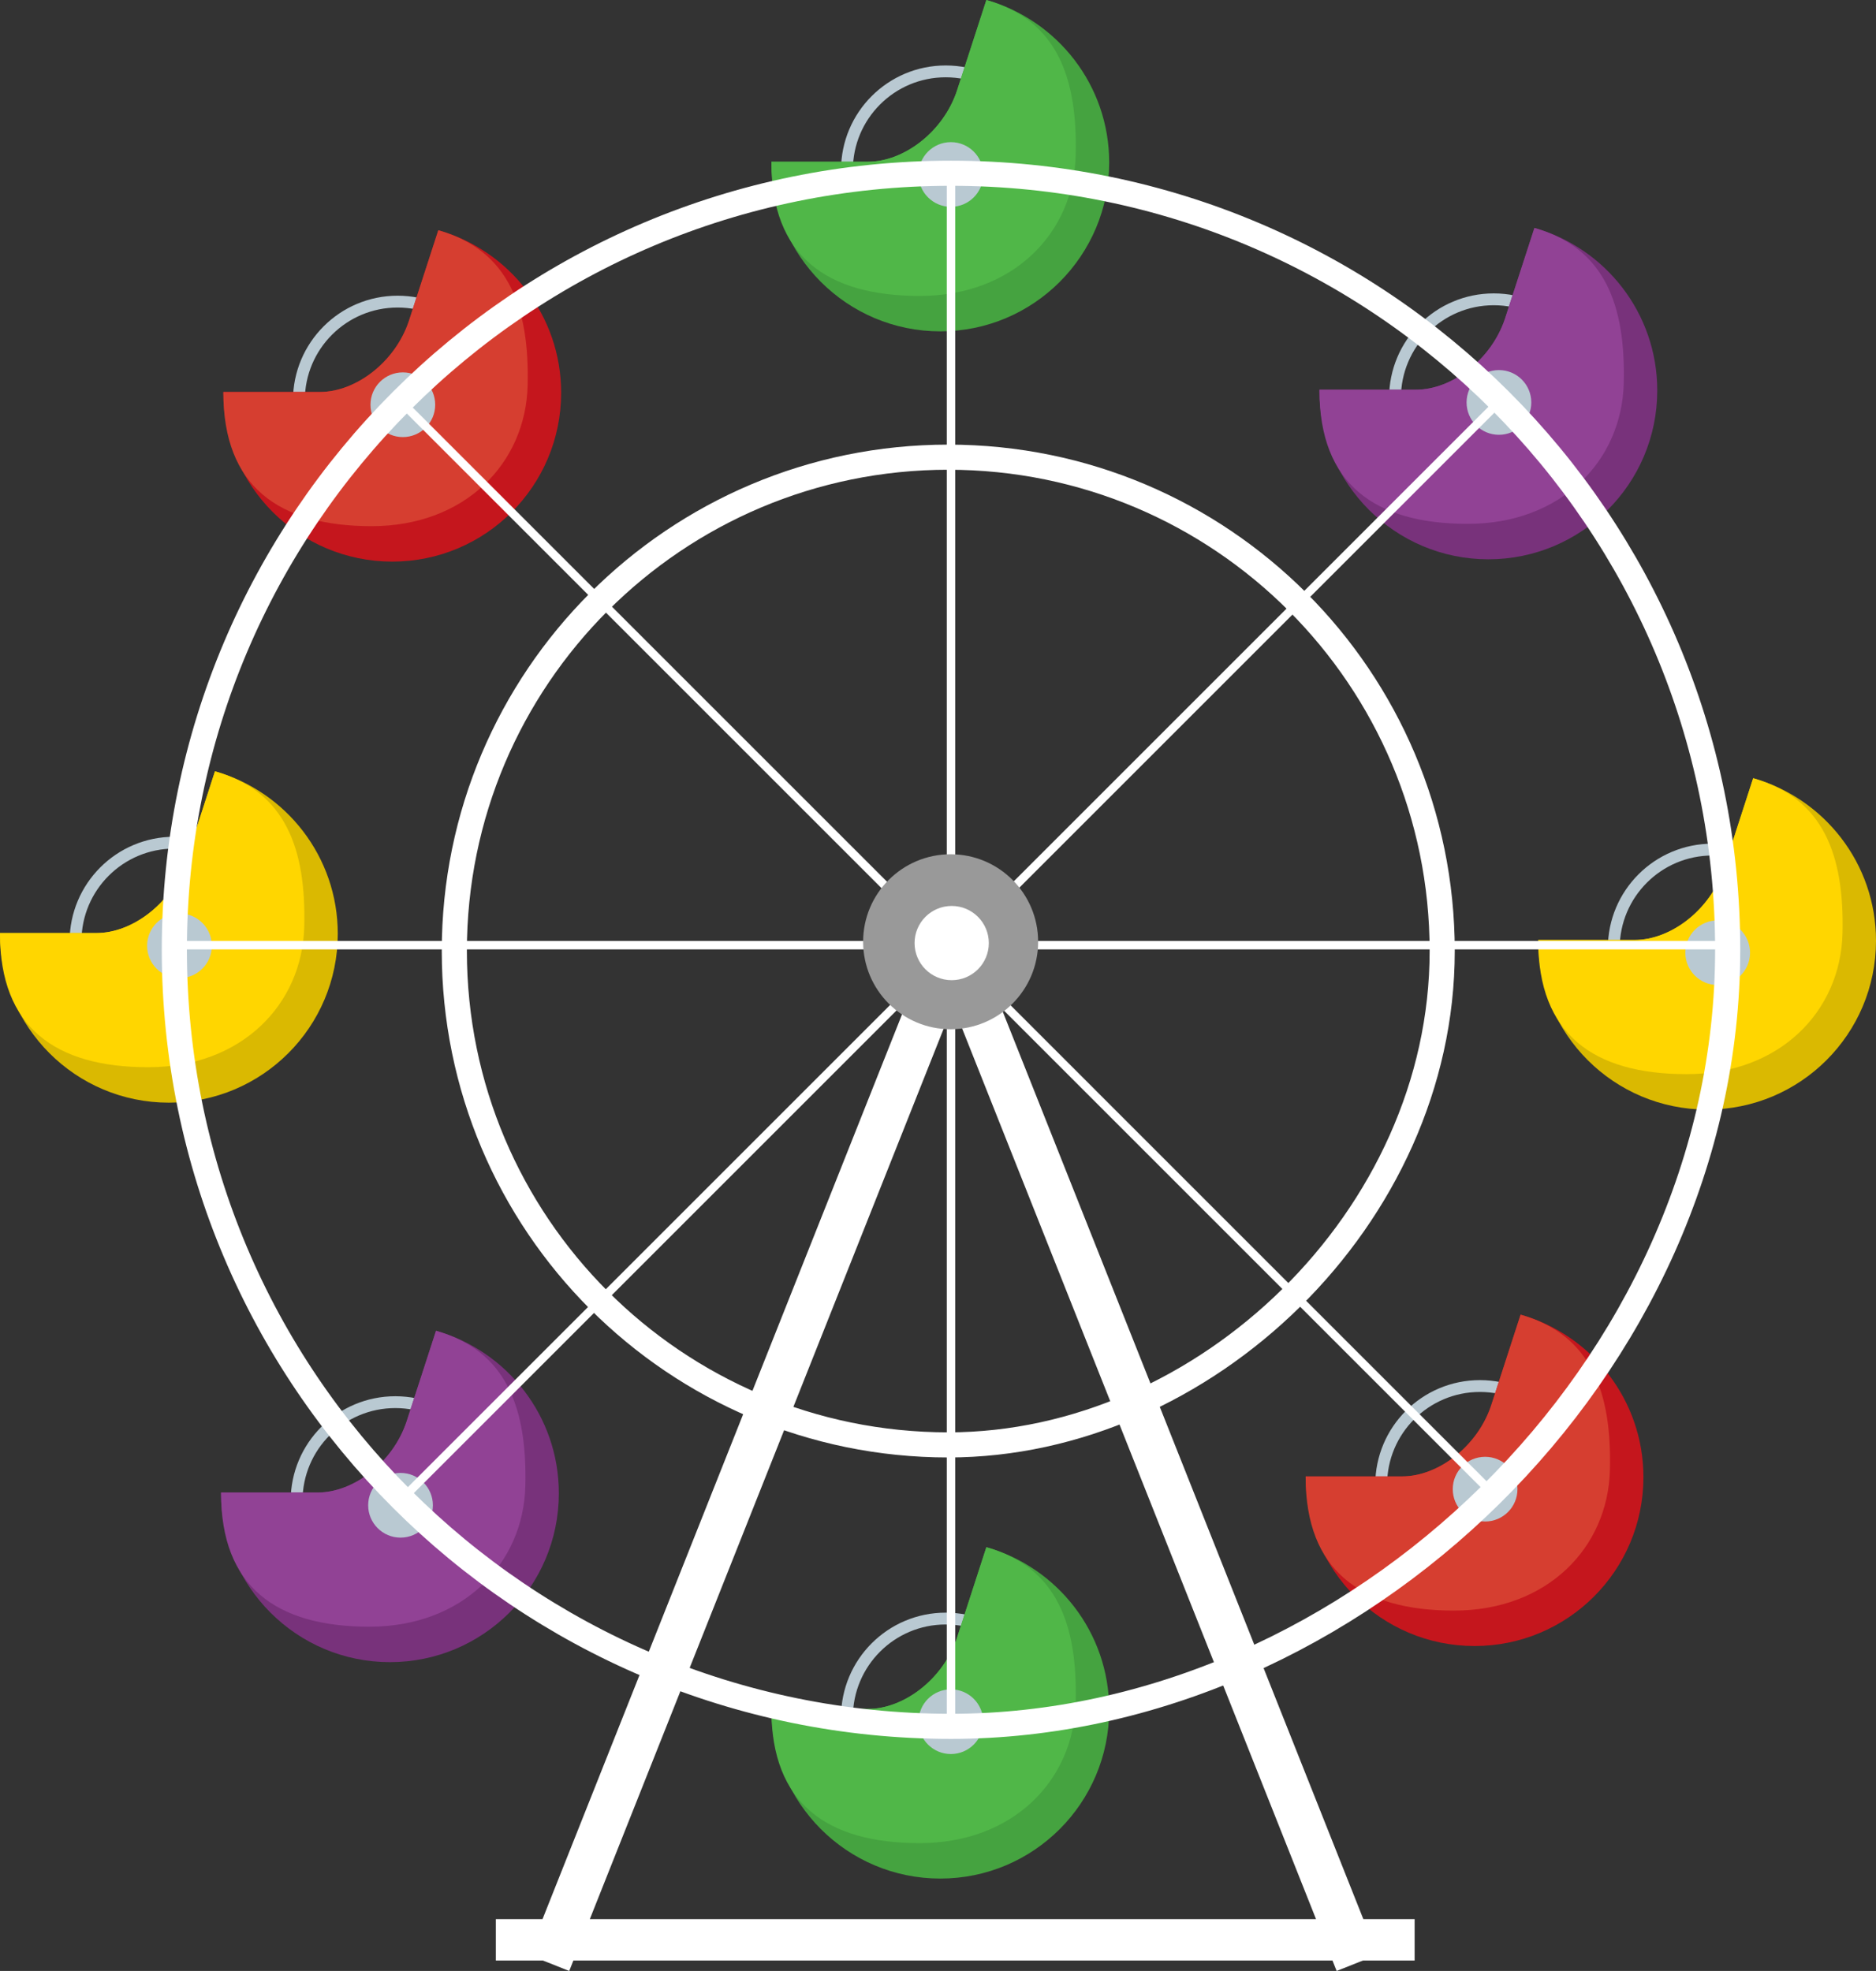 <?xml version="1.0" encoding="iso-8859-1"?>
<!-- Generator: Adobe Illustrator 16.0.0, SVG Export Plug-In . SVG Version: 6.00 Build 0)  -->
<!DOCTYPE svg PUBLIC "-//W3C//DTD SVG 1.1//EN" "http://www.w3.org/Graphics/SVG/1.1/DTD/svg11.dtd">
<svg version="1.1" xmlns="http://www.w3.org/2000/svg" xmlns:xlink="http://www.w3.org/1999/xlink" x="0px" y="0px"
	 width="298.718px" height="313.887px" viewBox="0 0 298.718 313.887" style="enable-background:new 0 0 298.718 313.887;"
	 xml:space="preserve">
<rect x="0" y="0" width="298.718" height="313.887" fill="#333333" stroke="none"/>
<g id="house16">
	<g>
		<g>
			<circle style="fill:none;stroke:#B9C9D2;stroke-width:1.885;stroke-miterlimit:10;" cx="63.316" cy="63.756" r="15.721"/>
			<g>
				<path style="fill:#C5161D;" d="M69.794,36.667L65.1,51.142c-2.161,6.482-8.404,11.284-14.167,11.284H35.568
					c0,0.041-0.001,0.08-0.001,0.12c0,14.853,12.04,26.893,26.892,26.893s26.893-12.04,26.893-26.893
					C89.351,50.237,81.081,39.86,69.794,36.667z"/>
			</g>
			<g>
				<path style="fill:#D63E30;" d="M69.794,36.667L65.1,51.142c-2.161,6.482-8.404,11.284-14.167,11.284H35.568
					c0,0.041-0.001,0.08-0.001,0.12c0,14.853,8.759,21.25,23.611,21.25S83.713,73.8,84.016,61.381
					C84.317,49.075,81.081,39.86,69.794,36.667z"/>
			</g>
			<circle style="fill:#B9C9D2;" cx="64.144" cy="64.456" r="5.153"/>
		</g>
		<g>
			<circle style="fill:none;stroke:#B9C9D2;stroke-width:1.885;stroke-miterlimit:10;" cx="27.75" cy="149.923" r="15.721"/>
			<g>
				<path style="fill:#DAB901;" d="M34.228,122.834l-4.695,14.474c-2.16,6.483-8.403,11.285-14.166,11.285H0.001
					c0,0.04-0.002,0.08-0.002,0.12c0,14.853,12.04,26.893,26.893,26.893c14.852,0,26.892-12.04,26.892-26.893
					C53.784,136.404,45.514,126.026,34.228,122.834z"/>
			</g>
			<g>
				<path style="fill:#FFD600;" d="M34.228,122.834l-4.695,14.474c-2.16,6.483-8.403,11.285-14.166,11.285H0.001
					c0,0.04-0.002,0.08-0.002,0.12c0,14.853,8.76,21.249,23.612,21.249s24.535-9.995,24.838-22.414
					C48.75,135.242,45.514,126.026,34.228,122.834z"/>
			</g>
			<circle style="fill:#B9C9D2;" cx="28.577" cy="150.623" r="5.153"/>
		</g>
		<g>
			<circle style="fill:none;stroke:#B9C9D2;stroke-width:1.885;stroke-miterlimit:10;" cx="62.949" cy="239.022" r="15.721"/>
			<g>
				<path style="fill:#78327B;" d="M69.427,211.934l-4.694,14.475c-2.161,6.482-8.403,11.285-14.166,11.285H35.202
					c-0.001,0.04-0.002,0.079-0.002,0.119c0,14.853,12.04,26.893,26.892,26.893c14.853,0,26.893-12.04,26.893-26.893
					C88.984,225.504,80.714,215.127,69.427,211.934z"/>
			</g>
			<g>
				<path style="fill:#914295;" d="M69.427,211.934l-4.694,14.475c-2.161,6.482-8.403,11.285-14.166,11.285H35.202
					c-0.001,0.04-0.002,0.079-0.002,0.119c0,14.853,8.76,21.25,23.612,21.25c14.852,0,24.535-9.996,24.838-22.415
					C83.95,224.342,80.714,215.127,69.427,211.934z"/>
			</g>
			<circle style="fill:#B9C9D2;" cx="63.777" cy="239.723" r="5.152"/>
		</g>
		<g>
			<circle style="fill:none;stroke:#B9C9D2;stroke-width:1.885;stroke-miterlimit:10;" cx="150.583" cy="273.489" r="15.722"/>
			<g>
				<path style="fill:#45A340;" d="M157.061,246.4l-4.693,14.475c-2.162,6.482-8.405,11.284-14.167,11.284h-15.366
					c0,0.041-0.001,0.08-0.001,0.12c0,14.853,12.04,26.893,26.892,26.893c14.853,0,26.892-12.04,26.892-26.893
					C176.617,259.971,168.348,249.594,157.061,246.4z"/>
			</g>
			<g>
				<path style="fill:#50B748;" d="M157.061,246.4l-4.693,14.475c-2.162,6.482-8.405,11.284-14.167,11.284h-15.366
					c0,0.041-0.001,0.08-0.001,0.12c0,14.853,8.76,21.25,23.611,21.25c14.852,0,24.536-9.996,24.838-22.415
					C171.584,258.809,168.348,249.594,157.061,246.4z"/>
			</g>
			<circle style="fill:#B9C9D2;" cx="151.41" cy="274.189" r="5.152"/>
		</g>
		<g>
			<circle style="fill:none;stroke:#B9C9D2;stroke-width:1.885;stroke-miterlimit:10;" cx="235.649" cy="236.456" r="15.722"/>
			<g>
				<path style="fill:#C5161D;" d="M242.127,209.367l-4.693,14.474c-2.162,6.483-8.404,11.285-14.166,11.285h-15.365
					c-0.002,0.04-0.002,0.08-0.002,0.12c0,14.853,12.039,26.893,26.891,26.893c14.854,0,26.893-12.04,26.893-26.893
					C261.684,222.938,253.414,212.561,242.127,209.367z"/>
			</g>
			<g>
				<path style="fill:#D63E30;" d="M242.127,209.367l-4.693,14.474c-2.162,6.483-8.404,11.285-14.166,11.285h-15.365
					c-0.002,0.04-0.002,0.08-0.002,0.12c0,14.853,8.76,21.25,23.611,21.25s24.535-9.996,24.838-22.415
					C256.65,221.775,253.414,212.561,242.127,209.367z"/>
			</g>
			<circle style="fill:#B9C9D2;" cx="236.477" cy="237.156" r="5.152"/>
		</g>
		<g>
			<circle style="fill:none;stroke:#B9C9D2;stroke-width:1.885;stroke-miterlimit:10;" cx="272.684" cy="151.022" r="15.721"/>
			<g>
				<path style="fill:#DAB901;" d="M279.16,123.934l-4.693,14.475c-2.162,6.482-8.404,11.285-14.166,11.285h-15.365
					c0,0.04-0.002,0.079-0.002,0.119c0,14.853,12.039,26.893,26.893,26.893c14.852,0,26.891-12.04,26.891-26.893
					C298.717,137.504,290.447,127.127,279.16,123.934z"/>
			</g>
			<g>
				<path style="fill:#FFD600;" d="M279.16,123.934l-4.693,14.475c-2.162,6.482-8.404,11.285-14.166,11.285h-15.365
					c0,0.04-0.002,0.079-0.002,0.119c0,14.853,8.76,21.25,23.611,21.25s24.535-9.996,24.838-22.415
					C293.684,136.342,290.447,127.127,279.16,123.934z"/>
			</g>
			<circle style="fill:#B9C9D2;" cx="273.51" cy="151.723" r="5.152"/>
		</g>
		<g>
			<circle style="fill:none;stroke:#B9C9D2;stroke-width:1.885;stroke-miterlimit:10;" cx="237.85" cy="63.39" r="15.721"/>
			<g>
				<path style="fill:#78327B;" d="M244.328,36.301l-4.695,14.474c-2.16,6.483-8.402,11.285-14.166,11.285h-15.365
					c0,0.04-0.002,0.08-0.002,0.12c0,14.852,12.041,26.892,26.893,26.892s26.893-12.04,26.893-26.892
					C263.885,49.871,255.613,39.493,244.328,36.301z"/>
			</g>
			<g>
				<path style="fill:#914295;" d="M244.328,36.301l-4.695,14.474c-2.16,6.483-8.402,11.285-14.166,11.285h-15.365
					c0,0.04-0.002,0.08-0.002,0.12c0,14.852,8.76,21.249,23.613,21.249c14.852,0,24.535-9.995,24.838-22.414
					C258.85,48.709,255.613,39.493,244.328,36.301z"/>
			</g>
			<circle style="fill:#B9C9D2;" cx="238.677" cy="64.09" r="5.153"/>
		</g>
		<g>
			<circle style="fill:none;stroke:#B9C9D2;stroke-width:1.885;stroke-miterlimit:10;" cx="150.583" cy="27.089" r="15.722"/>
			<g>
				<path style="fill:#45A340;" d="M157.061,0l-4.693,14.474c-2.162,6.482-8.405,11.285-14.167,11.285h-15.366
					c0,0.04-0.001,0.08-0.001,0.12c0,14.852,12.04,26.892,26.892,26.892c14.853,0,26.892-12.04,26.892-26.892
					C176.617,13.571,168.348,3.193,157.061,0z"/>
			</g>
			<g>
				<path style="fill:#50B748;" d="M157.061,0l-4.693,14.474c-2.162,6.482-8.405,11.285-14.167,11.285h-15.366
					c0,0.04-0.001,0.08-0.001,0.12c0,14.852,8.76,21.249,23.611,21.249c14.852,0,24.536-9.996,24.838-22.415
					C171.584,12.409,168.348,3.193,157.061,0z"/>
			</g>
			<circle style="fill:#B9C9D2;" cx="151.41" cy="27.789" r="5.152"/>
		</g>
		<path style="fill:none;stroke:#FFFFFF;stroke-width:4;stroke-miterlimit:10;" d="M275.1,151.26
			c0,66.66-59.496,123.67-123.67,123.67c-68.301,0-123.67-55.369-123.67-123.67c0-68.302,55.369-123.67,123.67-123.67
			C219.73,27.59,275.1,82.958,275.1,151.26z"/>
		<path style="fill:none;stroke:#FFFFFF;stroke-width:4;stroke-miterlimit:10;" d="M229.643,151.459
			c0,42.394-37.838,78.65-78.65,78.65c-43.437,0-78.651-35.213-78.651-78.65s35.214-78.65,78.651-78.65
			C194.43,72.809,229.643,108.021,229.643,151.459z"/>
		
			<line style="fill:none;stroke:#FFFFFF;stroke-width:1.342;stroke-miterlimit:10;" x1="151.43" y1="275.195" x2="151.43" y2="27.968"/>
		
			<line style="fill:none;stroke:#FFFFFF;stroke-width:1.342;stroke-miterlimit:10;" x1="64.427" y1="238.303" x2="238.82" y2="63.909"/>
		
			<line style="fill:none;stroke:#FFFFFF;stroke-width:1.342;stroke-miterlimit:10;" x1="237.418" y1="237.547" x2="64.22" y2="64.349"/>
		
			<line style="fill:none;stroke:#FFFFFF;stroke-width:7;stroke-miterlimit:10;" x1="152.287" y1="149.245" x2="87.386" y2="312.595"/>
		
			<line style="fill:none;stroke:#FFFFFF;stroke-width:7;stroke-miterlimit:10;" x1="151.188" y1="149.245" x2="216.086" y2="312.595"/>
		<rect x="78.953" y="305.629" style="fill:#FFFFFF;" width="146.3" height="6.6"/>
		
			<line style="fill:none;stroke:#FFFFFF;stroke-width:1.342;stroke-miterlimit:10;" x1="275.1" y1="150.526" x2="25.97" y2="150.526"/>
		<circle style="fill:#999999;" cx="151.37" cy="149.979" r="13.933"/>
		<circle style="fill:#FFFFFF;" cx="151.54" cy="150.189" r="5.911"/>
	</g>
</g>
<g id="Layer_1">
</g>
</svg>
